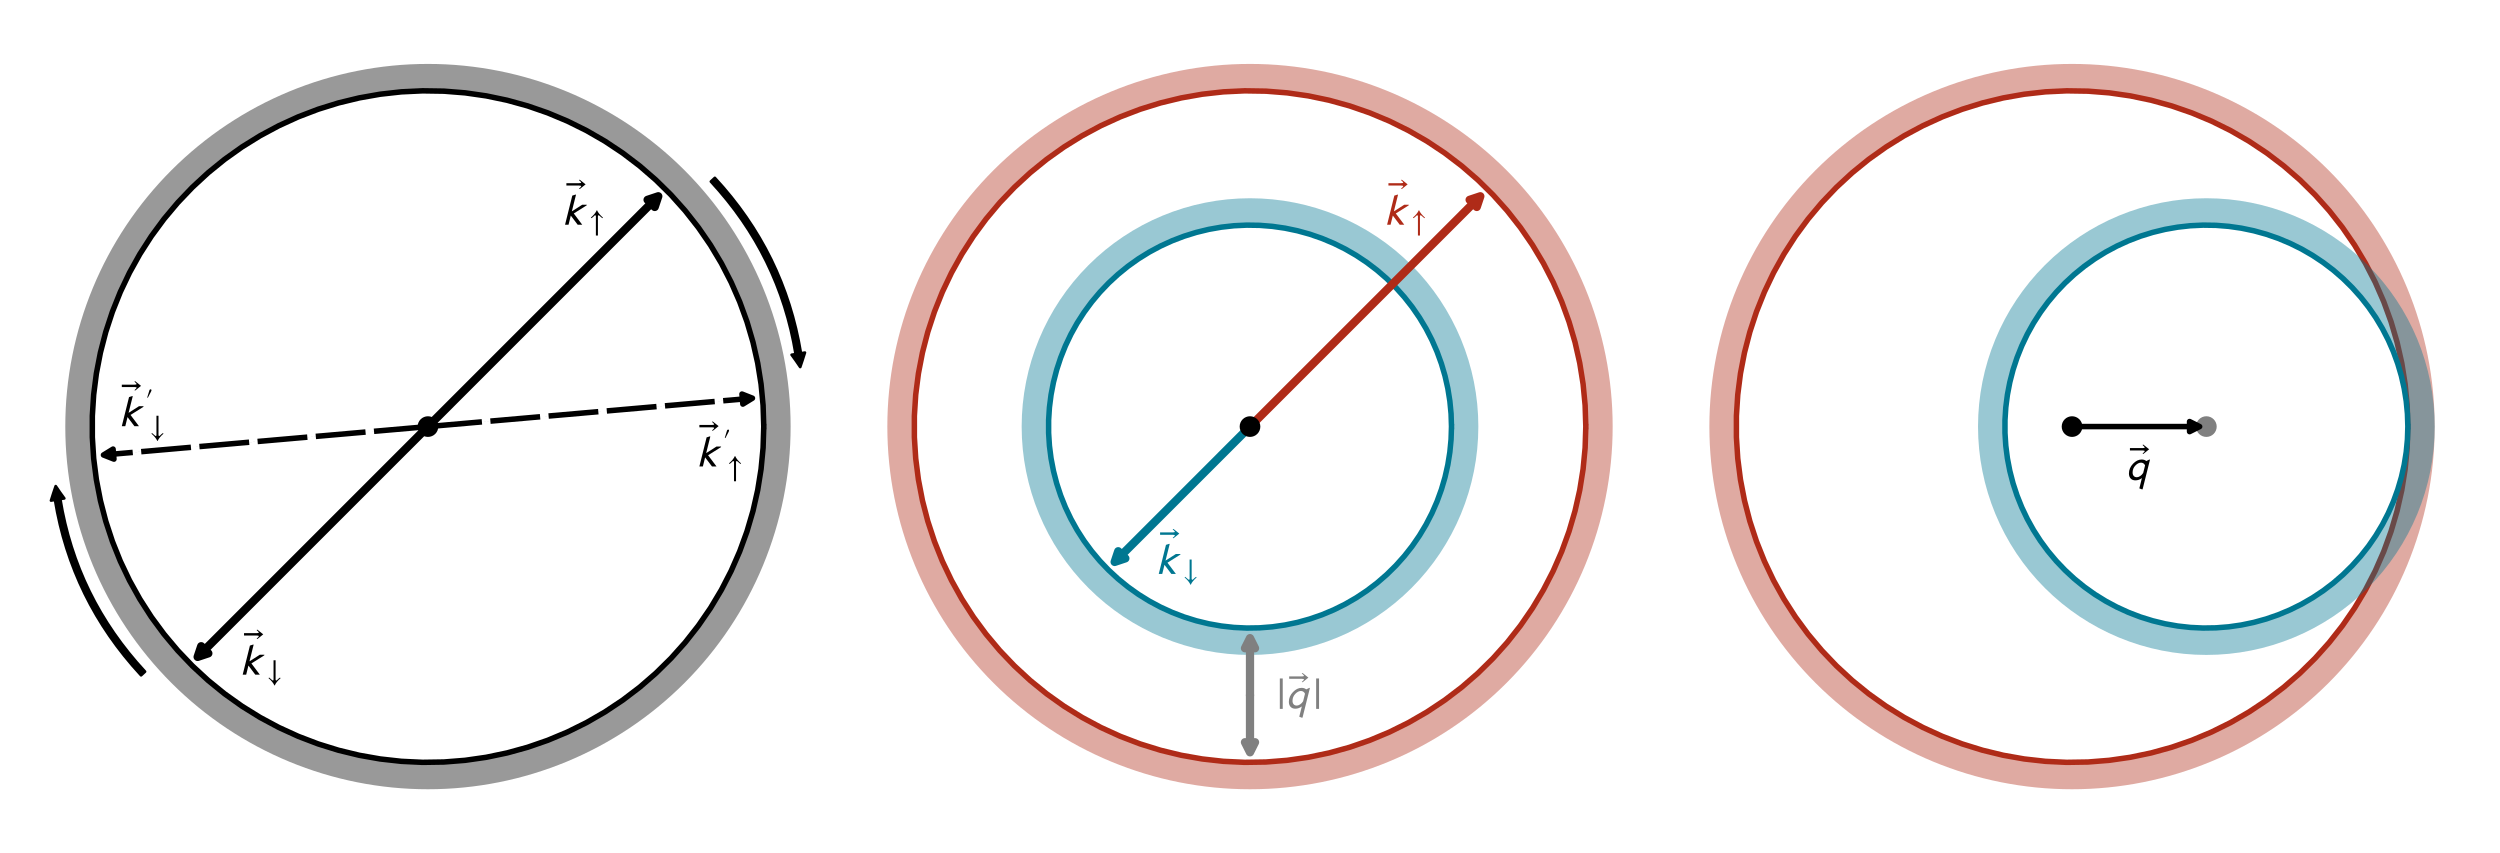 <?xml version="1.0" encoding="utf-8" standalone="no"?>
<!DOCTYPE svg PUBLIC "-//W3C//DTD SVG 1.1//EN"
  "http://www.w3.org/Graphics/SVG/1.1/DTD/svg11.dtd">
<!-- Created with matplotlib (https://matplotlib.org/) -->
<svg height="154.8pt" version="1.1" viewBox="0 0 453.6 154.8" width="453.6pt" xmlns="http://www.w3.org/2000/svg" xmlns:xlink="http://www.w3.org/1999/xlink">
 <defs>
  <style type="text/css">
*{stroke-linecap:butt;stroke-linejoin:round;}
  </style>
 </defs>
 <g id="figure_1">
  <g id="patch_1">
   <path d="M 0 154.8 
L 453.6 154.8 
L 453.6 0 
L 0 0 
z
" style="fill:#ffffff;"/>
  </g>
  <g id="axes_1">
   <g id="PatchCollection_1">
    <defs>
     <path d="M 77.649 -11.598 
C 95.1 -11.598 111.838 -18.531 124.178 -30.871 
C 136.518 -43.211 143.451 -59.949 143.451 -77.4 
C 143.451 -94.851 136.518 -111.589 124.178 -123.929 
C 111.838 -136.269 95.1 -143.202 77.649 -143.202 
C 60.198 -143.202 43.46 -136.269 31.12 -123.929 
C 18.781 -111.589 11.847 -94.851 11.847 -77.4 
C 11.847 -59.949 18.781 -43.211 31.12 -30.871 
C 43.46 -18.531 60.198 -11.598 77.649 -11.598 
z
" id="mcc4bb1b226"/>
    </defs>
    <g clip-path="url(#pdd758a8a9c)">
     <use style="fill-opacity:0.4;" x="0" xlink:href="#mcc4bb1b226" y="154.8"/>
    </g>
   </g>
   <g id="PatchCollection_2">
    <defs>
     <path d="M 77.649 -16.472 
C 93.807 -16.472 109.306 -22.892 120.731 -34.318 
C 132.157 -45.743 138.577 -61.242 138.577 -77.4 
C 138.577 -93.558 132.157 -109.057 120.731 -120.482 
C 109.306 -131.908 93.807 -138.328 77.649 -138.328 
C 61.491 -138.328 45.992 -131.908 34.567 -120.482 
C 23.141 -109.057 16.722 -93.558 16.722 -77.4 
C 16.722 -61.242 23.141 -45.743 34.567 -34.318 
C 45.992 -22.892 61.491 -16.472 77.649 -16.472 
z
" id="m578e7fb2c2"/>
    </defs>
    <g clip-path="url(#pdd758a8a9c)">
     <use style="fill:#ffffff;" x="0" xlink:href="#m578e7fb2c2" y="154.8"/>
    </g>
   </g>
   <g id="line2d_1">
    <path clip-path="url(#pdd758a8a9c)" d="M 138.577 77.4 
L 138.454 73.536 
L 138.087 69.687 
L 137.476 65.869 
L 136.624 62.098 
L 135.535 58.389 
L 134.212 54.755 
L 132.662 51.214 
L 130.891 47.777 
L 128.905 44.46 
L 126.712 41.276 
L 124.322 38.236 
L 121.745 35.355 
L 118.989 32.643 
L 116.067 30.111 
L 112.991 27.77 
L 109.772 25.628 
L 106.424 23.695 
L 102.959 21.978 
L 99.393 20.485 
L 95.74 19.22 
L 92.013 18.19 
L 88.229 17.398 
L 84.402 16.848 
L 80.548 16.541 
L 76.682 16.48 
L 72.821 16.664 
L 68.978 17.093 
L 65.171 17.764 
L 61.414 18.675 
L 57.722 19.823 
L 54.11 21.203 
L 50.593 22.809 
L 47.185 24.635 
L 43.9 26.673 
L 40.751 28.916 
L 37.75 31.354 
L 34.91 33.977 
L 32.242 36.775 
L 29.757 39.737 
L 27.464 42.85 
L 25.374 46.103 
L 23.495 49.481 
L 21.833 52.972 
L 20.396 56.562 
L 19.19 60.235 
L 18.219 63.977 
L 17.487 67.773 
L 16.997 71.608 
L 16.752 75.467 
L 16.752 79.333 
L 16.997 83.192 
L 17.487 87.027 
L 18.219 90.823 
L 19.19 94.565 
L 20.396 98.238 
L 21.833 101.828 
L 23.495 105.319 
L 25.374 108.697 
L 27.464 111.95 
L 29.757 115.063 
L 32.242 118.025 
L 34.91 120.823 
L 37.75 123.446 
L 40.751 125.884 
L 43.9 128.127 
L 47.185 130.165 
L 50.593 131.991 
L 54.11 133.597 
L 57.722 134.977 
L 61.414 136.125 
L 65.171 137.036 
L 68.978 137.707 
L 72.821 138.136 
L 76.682 138.32 
L 80.548 138.259 
L 84.402 137.952 
L 88.229 137.402 
L 92.013 136.61 
L 95.74 135.58 
L 99.393 134.315 
L 102.959 132.822 
L 106.424 131.105 
L 109.772 129.172 
L 112.991 127.03 
L 116.067 124.689 
L 118.989 122.157 
L 121.745 119.445 
L 124.322 116.564 
L 126.712 113.524 
L 128.905 110.34 
L 130.891 107.023 
L 132.662 103.586 
L 134.212 100.045 
L 135.535 96.411 
L 136.624 92.702 
L 137.476 88.931 
L 138.087 85.113 
L 138.454 81.264 
L 138.577 77.4 
" style="fill:none;stroke:#000000;stroke-linecap:square;"/>
   </g>
   <g id="patch_2">
    <path clip-path="url(#pdd758a8a9c)" d="M 119.439 35.61 
L 118.793 37.549 
L 118.147 36.903 
L 77.65 77.401 
L 77.648 77.399 
L 118.146 36.902 
L 117.5 36.256 
z
" style="stroke:#000000;stroke-linejoin:miter;stroke-width:1.5;"/>
   </g>
   <g id="patch_3">
    <path clip-path="url(#pdd758a8a9c)" d="M 35.859 119.19 
L 36.506 117.251 
L 37.151 117.897 
L 77.648 77.399 
L 77.65 77.401 
L 37.153 117.898 
L 37.798 118.544 
z
" style="stroke:#000000;stroke-linejoin:miter;stroke-width:1.5;"/>
   </g>
   <g id="patch_4">
    <path clip-path="url(#pdd758a8a9c)" d="M 136.524 72.249 
L 134.783 73.319 
L 134.703 72.41 
L 77.649 77.401 
L 77.649 77.399 
L 134.703 72.407 
L 134.624 71.498 
z
" style="stroke:#000000;stroke-dasharray:6.4,1.6,1,1.6;stroke-dashoffset:0;stroke-linejoin:miter;"/>
   </g>
   <g id="patch_5">
    <path clip-path="url(#pdd758a8a9c)" d="M 18.774 82.551 
L 20.515 81.481 
L 20.595 82.39 
L 77.649 77.399 
L 77.649 77.401 
L 20.595 82.393 
L 20.675 83.302 
z
" style="stroke:#000000;stroke-dasharray:6.4,1.6,1,1.6;stroke-dashoffset:0;stroke-linejoin:miter;"/>
   </g>
   <g id="PatchCollection_3">
    <defs>
     <path d="M 129.701 -122.521 
Q 142.349 -108.868 145.321 -90.701 
L 146.042 -90.819 
Q 145.64 -89.502 145.189 -88.21 
Q 144.43 -89.35 143.637 -90.426 
L 144.358 -90.544 
Q 141.434 -108.421 128.986 -121.859 
L 129.701 -122.521 
z
" id="m1c29dc073f" style="stroke:#000000;stroke-width:0.5;"/>
    </defs>
    <g clip-path="url(#pdd758a8a9c)">
     <use style="stroke:#000000;stroke-width:0.5;" x="0" xlink:href="#m1c29dc073f" y="154.8"/>
    </g>
   </g>
   <g id="PatchCollection_4">
    <defs>
     <path d="M 25.597 -32.279 
Q 12.949 -45.932 9.978 -64.099 
L 9.256 -63.981 
Q 9.658 -65.298 10.11 -66.59 
Q 10.868 -65.45 11.661 -64.374 
L 10.94 -64.256 
Q 13.864 -46.379 26.312 -32.941 
L 25.597 -32.279 
z
" id="mc5f7e78c2e" style="stroke:#000000;stroke-width:0.5;"/>
    </defs>
    <g clip-path="url(#pdd758a8a9c)">
     <use style="stroke:#000000;stroke-width:0.5;" x="0" xlink:href="#mc5f7e78c2e" y="154.8"/>
    </g>
   </g>
   <g id="line2d_2">
    <defs>
     <path d="M 0 1.5 
C 0.398 1.5 0.779 1.342 1.061 1.061 
C 1.342 0.779 1.5 0.398 1.5 0 
C 1.5 -0.398 1.342 -0.779 1.061 -1.061 
C 0.779 -1.342 0.398 -1.5 0 -1.5 
C -0.398 -1.5 -0.779 -1.342 -1.061 -1.061 
C -1.342 -0.779 -1.5 -0.398 -1.5 0 
C -1.5 0.398 -1.342 0.779 -1.061 1.061 
C -0.779 1.342 -0.398 1.5 0 1.5 
z
" id="mb346f37f33" style="stroke:#000000;stroke-width:0.75;"/>
    </defs>
    <g clip-path="url(#pdd758a8a9c)">
     <use style="stroke:#000000;stroke-width:0.75;" x="77.649" xlink:href="#mb346f37f33" y="77.4"/>
    </g>
   </g>
   <g id="text_1">
    <!-- $\vec k_\uparrow$ -->
    <defs>
     <path d="M -1.703 65.406 
L -14.906 54.797 
L -16.703 55.594 
Q -11.797 59.703 -11.797 61.203 
Q -11.797 62.703 -16.703 62.703 
L -45.297 62.703 
L -45.297 68.094 
L -16.703 68.094 
Q -11.797 68.094 -11.797 69.594 
Q -11.797 69.906 -12 70.25 
Q -12.203 70.594 -12.75 71.141 
Q -13.297 71.703 -13.75 72.203 
Q -14.203 72.703 -15.203 73.641 
Q -16.203 74.594 -16.797 75.203 
L -15 76 
z
" id="STIXGeneral-Regular-8407"/>
     <path d="M 55.594 45.297 
L 55.297 43.906 
L 26.094 25.5 
L 45.203 0 
L 34.906 0 
L 19.297 20.703 
L 14.203 0 
L 6.297 0 
L 22.703 66 
L 30.297 68.406 
L 31.094 67.906 
L 21.703 30.297 
L 45.203 45.297 
z
" id="STIXGeneral-Italic-120364"/>
     <path d="M 45.094 42.406 
L 43.203 40.406 
Q 39.203 43.203 33.594 48.594 
Q 32.203 50 30.797 50 
Q 28.797 50 28.797 47.406 
L 28.797 -15.594 
L 22.203 -15.594 
L 22.203 47.5 
Q 22.203 48.297 21.453 49.188 
Q 20.703 50.094 20 50.094 
Q 18.906 50.094 17.5 48.703 
Q 12.594 43.594 7.906 40.5 
L 6 42.5 
Q 20.297 54.906 25 66.203 
L 26 66.203 
Q 30.906 54.703 45.094 42.406 
z
" id="STIXGeneral-Regular-8593"/>
    </defs>
    <g transform="translate(102.02 40.843)scale(0.08 -0.08)">
     <use transform="translate(54.621 27)" xlink:href="#STIXGeneral-Regular-8407"/>
     <use transform="translate(0 0.891)" xlink:href="#STIXGeneral-Italic-120364"/>
     <use transform="translate(60.674 -12.698)scale(0.7)" xlink:href="#STIXGeneral-Regular-8593"/>
    </g>
   </g>
   <g id="text_2">
    <!-- $\vec k_\downarrow$ -->
    <defs>
     <path d="M 43.203 10.094 
L 45.094 8.094 
Q 30.797 -4.297 26.094 -15.594 
L 25.094 -15.594 
Q 20.203 -4.094 6 8.203 
L 7.906 10.203 
Q 11.906 7.406 17.5 2 
Q 18.906 0.594 20.297 0.594 
Q 22.297 0.594 22.297 3.203 
L 22.297 66.203 
L 28.906 66.203 
L 28.906 3.094 
Q 28.906 2.297 29.656 1.391 
Q 30.406 0.5 31.094 0.5 
Q 32.203 0.5 33.594 1.906 
Q 38.5 7 43.203 10.094 
z
" id="STIXGeneral-Regular-8595"/>
    </defs>
    <g transform="translate(43.53 122.486)scale(0.08 -0.08)">
     <use transform="translate(54.621 27)" xlink:href="#STIXGeneral-Regular-8407"/>
     <use transform="translate(0 0.891)" xlink:href="#STIXGeneral-Italic-120364"/>
     <use transform="translate(60.674 -12.698)scale(0.7)" xlink:href="#STIXGeneral-Regular-8595"/>
    </g>
   </g>
   <g id="text_3">
    <!-- $\vec{k}\,'_\uparrow$ -->
    <defs>
     <path d="M 7.5 41.094 
L 14.203 63.203 
Q 14.594 64.703 15 65.547 
Q 15.406 66.406 16.297 67.094 
Q 17.203 67.797 18.594 67.797 
Q 19.906 67.797 20.656 66.844 
Q 21.406 65.906 21.406 64.5 
Q 21.406 63.406 20 60.594 
L 9.406 40.203 
z
" id="STIXGeneral-Regular-8242"/>
    </defs>
    <g transform="translate(126.391 84.711)scale(0.08 -0.08)">
     <use transform="translate(51.622 27)" xlink:href="#STIXGeneral-Regular-8407"/>
     <use transform="translate(0 0.891)" xlink:href="#STIXGeneral-Italic-120364"/>
     <use transform="translate(58.693 37.128)scale(0.7)" xlink:href="#STIXGeneral-Regular-8242"/>
     <use transform="translate(69.277 -21.758)scale(0.7)" xlink:href="#STIXGeneral-Regular-8593"/>
    </g>
   </g>
   <g id="text_4">
    <!-- $\vec{k}\,'_\downarrow$ -->
    <g transform="translate(21.596 77.4)scale(0.08 -0.08)">
     <use transform="translate(51.622 27)" xlink:href="#STIXGeneral-Regular-8407"/>
     <use transform="translate(0 0.891)" xlink:href="#STIXGeneral-Italic-120364"/>
     <use transform="translate(58.693 37.128)scale(0.7)" xlink:href="#STIXGeneral-Regular-8242"/>
     <use transform="translate(69.277 -21.758)scale(0.7)" xlink:href="#STIXGeneral-Regular-8595"/>
    </g>
   </g>
  </g>
  <g id="axes_2">
   <g id="PatchCollection_5">
    <defs>
     <path d="M 226.8 -11.598 
C 244.251 -11.598 260.989 -18.531 273.329 -30.871 
C 285.669 -43.211 292.602 -59.949 292.602 -77.4 
C 292.602 -94.851 285.669 -111.589 273.329 -123.929 
C 260.989 -136.269 244.251 -143.202 226.8 -143.202 
C 209.349 -143.202 192.611 -136.269 180.271 -123.929 
C 167.931 -111.589 160.998 -94.851 160.998 -77.4 
C 160.998 -59.949 167.931 -43.211 180.271 -30.871 
C 192.611 -18.531 209.349 -11.598 226.8 -11.598 
z
" id="m35d9796bc5"/>
    </defs>
    <g clip-path="url(#pecac2100ad)">
     <use style="fill:#af2b18;fill-opacity:0.4;" x="0" xlink:href="#m35d9796bc5" y="154.8"/>
    </g>
   </g>
   <g id="PatchCollection_6">
    <defs>
     <path d="M 226.8 -16.472 
C 242.958 -16.472 258.457 -22.892 269.882 -34.318 
C 281.308 -45.743 287.728 -61.242 287.728 -77.4 
C 287.728 -93.558 281.308 -109.057 269.882 -120.482 
C 258.457 -131.908 242.958 -138.328 226.8 -138.328 
C 210.642 -138.328 195.143 -131.908 183.718 -120.482 
C 172.292 -109.057 165.872 -93.558 165.872 -77.4 
C 165.872 -61.242 172.292 -45.743 183.718 -34.318 
C 195.143 -22.892 210.642 -16.472 226.8 -16.472 
z
" id="mc1fe5425ba"/>
    </defs>
    <g clip-path="url(#pecac2100ad)">
     <use style="fill:#ffffff;" x="0" xlink:href="#mc1fe5425ba" y="154.8"/>
    </g>
   </g>
   <g id="line2d_3">
    <path clip-path="url(#pecac2100ad)" d="M 287.728 77.4 
L 287.605 73.536 
L 287.237 69.687 
L 286.627 65.869 
L 285.775 62.098 
L 284.686 58.389 
L 283.363 54.755 
L 281.813 51.214 
L 280.042 47.777 
L 278.056 44.46 
L 275.863 41.276 
L 273.473 38.236 
L 270.895 35.355 
L 268.14 32.643 
L 265.218 30.111 
L 262.141 27.77 
L 258.923 25.628 
L 255.574 23.695 
L 252.11 21.978 
L 248.544 20.485 
L 244.891 19.22 
L 241.164 18.19 
L 237.38 17.398 
L 233.553 16.848 
L 229.699 16.541 
L 225.833 16.48 
L 221.971 16.664 
L 218.129 17.093 
L 214.322 17.764 
L 210.564 18.675 
L 206.873 19.823 
L 203.261 21.203 
L 199.744 22.809 
L 196.336 24.635 
L 193.051 26.673 
L 189.902 28.916 
L 186.901 31.354 
L 184.061 33.977 
L 181.393 36.775 
L 178.908 39.737 
L 176.615 42.85 
L 174.525 46.103 
L 172.645 49.481 
L 170.984 52.972 
L 169.547 56.562 
L 168.34 60.235 
L 167.369 63.977 
L 166.638 67.773 
L 166.148 71.608 
L 165.903 75.467 
L 165.903 79.333 
L 166.148 83.192 
L 166.638 87.027 
L 167.369 90.823 
L 168.34 94.565 
L 169.547 98.238 
L 170.984 101.828 
L 172.645 105.319 
L 174.525 108.697 
L 176.615 111.95 
L 178.908 115.063 
L 181.393 118.025 
L 184.061 120.823 
L 186.901 123.446 
L 189.902 125.884 
L 193.051 128.127 
L 196.336 130.165 
L 199.744 131.991 
L 203.261 133.597 
L 206.873 134.977 
L 210.564 136.125 
L 214.322 137.036 
L 218.129 137.707 
L 221.971 138.136 
L 225.833 138.32 
L 229.699 138.259 
L 233.553 137.952 
L 237.38 137.402 
L 241.164 136.61 
L 244.891 135.58 
L 248.544 134.315 
L 252.11 132.822 
L 255.574 131.105 
L 258.923 129.172 
L 262.141 127.03 
L 265.218 124.689 
L 268.14 122.157 
L 270.895 119.445 
L 273.473 116.564 
L 275.863 113.524 
L 278.056 110.34 
L 280.042 107.023 
L 281.813 103.586 
L 283.363 100.045 
L 284.686 96.411 
L 285.775 92.702 
L 286.627 88.931 
L 287.237 85.113 
L 287.605 81.264 
L 287.728 77.4 
" style="fill:none;stroke:#af2b18;stroke-linecap:square;"/>
   </g>
   <g id="PatchCollection_7">
    <defs>
     <path d="M 226.8 -35.969 
C 237.788 -35.969 248.327 -40.335 256.096 -48.104 
C 263.865 -55.873 268.231 -66.412 268.231 -77.4 
C 268.231 -88.388 263.865 -98.927 256.096 -106.696 
C 248.327 -114.465 237.788 -118.831 226.8 -118.831 
C 215.812 -118.831 205.273 -114.465 197.504 -106.696 
C 189.735 -98.927 185.369 -88.388 185.369 -77.4 
C 185.369 -66.412 189.735 -55.873 197.504 -48.104 
C 205.273 -40.335 215.812 -35.969 226.8 -35.969 
z
" id="mfe063c84a4"/>
    </defs>
    <g clip-path="url(#pecac2100ad)">
     <use style="fill:#007791;fill-opacity:0.4;" x="0" xlink:href="#mfe063c84a4" y="154.8"/>
    </g>
   </g>
   <g id="PatchCollection_8">
    <defs>
     <path d="M 226.8 -40.843 
C 236.495 -40.843 245.794 -44.695 252.649 -51.551 
C 259.505 -58.406 263.357 -67.705 263.357 -77.4 
C 263.357 -87.095 259.505 -96.394 252.649 -103.249 
C 245.794 -110.105 236.495 -113.957 226.8 -113.957 
C 217.105 -113.957 207.806 -110.105 200.951 -103.249 
C 194.095 -96.394 190.243 -87.095 190.243 -77.4 
C 190.243 -67.705 194.095 -58.406 200.951 -51.551 
C 207.806 -44.695 217.105 -40.843 226.8 -40.843 
z
" id="m94ca8d5c26"/>
    </defs>
    <g clip-path="url(#pecac2100ad)">
     <use style="fill:#ffffff;" x="0" xlink:href="#m94ca8d5c26" y="154.8"/>
    </g>
   </g>
   <g id="line2d_4">
    <path clip-path="url(#pecac2100ad)" d="M 263.357 77.4 
L 263.283 75.081 
L 263.062 72.772 
L 262.696 70.482 
L 262.185 68.219 
L 261.531 65.993 
L 260.738 63.813 
L 259.808 61.688 
L 258.745 59.626 
L 257.553 57.636 
L 256.238 55.725 
L 254.804 53.902 
L 253.257 52.173 
L 251.604 50.546 
L 249.851 49.027 
L 248.005 47.622 
L 246.074 46.337 
L 244.065 45.177 
L 241.986 44.147 
L 239.847 43.251 
L 237.654 42.492 
L 235.419 41.874 
L 233.148 41.399 
L 230.852 41.069 
L 228.539 40.885 
L 226.22 40.848 
L 223.903 40.958 
L 221.597 41.216 
L 219.313 41.618 
L 217.059 42.165 
L 214.844 42.854 
L 212.677 43.682 
L 210.566 44.646 
L 208.522 45.741 
L 206.551 46.964 
L 204.661 48.31 
L 202.861 49.772 
L 201.156 51.346 
L 199.556 53.025 
L 198.065 54.802 
L 196.689 56.67 
L 195.435 58.622 
L 194.307 60.649 
L 193.31 62.743 
L 192.448 64.897 
L 191.724 67.101 
L 191.142 69.346 
L 190.703 71.624 
L 190.409 73.925 
L 190.262 76.24 
L 190.262 78.56 
L 190.409 80.875 
L 190.703 83.176 
L 191.142 85.454 
L 191.724 87.699 
L 192.448 89.903 
L 193.31 92.057 
L 194.307 94.151 
L 195.435 96.178 
L 196.689 98.13 
L 198.065 99.998 
L 199.556 101.775 
L 201.156 103.454 
L 202.861 105.028 
L 204.661 106.49 
L 206.551 107.836 
L 208.522 109.059 
L 210.566 110.154 
L 212.677 111.118 
L 214.844 111.946 
L 217.059 112.635 
L 219.313 113.182 
L 221.597 113.584 
L 223.903 113.842 
L 226.22 113.952 
L 228.539 113.915 
L 230.852 113.731 
L 233.148 113.401 
L 235.419 112.926 
L 237.654 112.308 
L 239.847 111.549 
L 241.986 110.653 
L 244.065 109.623 
L 246.074 108.463 
L 248.005 107.178 
L 249.851 105.773 
L 251.604 104.254 
L 253.257 102.627 
L 254.804 100.898 
L 256.238 99.075 
L 257.553 97.164 
L 258.745 95.174 
L 259.808 93.112 
L 260.738 90.987 
L 261.531 88.807 
L 262.185 86.581 
L 262.696 84.318 
L 263.062 82.028 
L 263.283 79.719 
L 263.357 77.4 
" style="fill:none;stroke:#007791;stroke-linecap:square;"/>
   </g>
   <g id="patch_6">
    <path clip-path="url(#pecac2100ad)" d="M 268.59 35.61 
L 267.944 37.549 
L 267.298 36.903 
L 226.801 77.401 
L 226.799 77.399 
L 267.297 36.902 
L 266.651 36.256 
z
" style="fill:#af2b18;stroke:#af2b18;stroke-linejoin:miter;stroke-width:1.5;"/>
   </g>
   <g id="patch_7">
    <path clip-path="url(#pecac2100ad)" d="M 202.243 101.957 
L 202.889 100.018 
L 203.535 100.664 
L 226.799 77.399 
L 226.801 77.401 
L 203.536 100.665 
L 204.182 101.311 
z
" style="fill:#007791;stroke:#007791;stroke-linejoin:miter;stroke-width:1.5;"/>
   </g>
   <g id="line2d_5">
    <g clip-path="url(#pecac2100ad)">
     <use style="stroke:#000000;stroke-width:0.75;" x="226.8" xlink:href="#mb346f37f33" y="77.4"/>
    </g>
   </g>
   <g id="text_5">
    <!-- $\vec k_\uparrow$ -->
    <g style="fill:#af2b18;" transform="translate(251.171 40.843)scale(0.08 -0.08)">
     <use transform="translate(54.621 27)" xlink:href="#STIXGeneral-Regular-8407"/>
     <use transform="translate(0 0.891)" xlink:href="#STIXGeneral-Italic-120364"/>
     <use transform="translate(60.674 -12.698)scale(0.7)" xlink:href="#STIXGeneral-Regular-8593"/>
    </g>
   </g>
   <g id="text_6">
    <!-- $\vec k_\downarrow$ -->
    <g style="fill:#007791;" transform="translate(209.74 104.208)scale(0.08 -0.08)">
     <use transform="translate(54.621 27)" xlink:href="#STIXGeneral-Regular-8407"/>
     <use transform="translate(0 0.891)" xlink:href="#STIXGeneral-Italic-120364"/>
     <use transform="translate(60.674 -12.698)scale(0.7)" xlink:href="#STIXGeneral-Regular-8595"/>
    </g>
   </g>
   <g id="text_7">
    <!-- $|\vec q\,|$ -->
    <defs>
     <path d="M 13.297 -1.406 
L 6.703 -1.406 
L 6.703 67.594 
L 13.297 67.594 
z
" id="STIXGeneral-Regular-124"/>
     <path d="M 54.906 45.797 
L 38.203 -21.094 
L 37.203 -21.594 
L 30.797 -19.203 
L 36.594 4.203 
Q 29.906 -1 21.797 -1 
Q 15.203 -1 11.203 3.141 
Q 7.203 7.297 7.203 14.703 
Q 7.203 27 16.453 36.641 
Q 25.703 46.297 36 46.297 
Q 42.594 46.297 46.5 42.797 
L 53.906 46.406 
z
M 39.5 15.797 
L 43.797 32.906 
Q 42.594 35.906 40.047 37.547 
Q 37.5 39.203 34.594 39.203 
Q 28.094 39.203 21.797 32.641 
Q 15.5 26.094 15.5 16.797 
Q 15.5 12 18 9.047 
Q 20.5 6.094 25.203 6.094 
Q 28.703 6.094 32.75 8.797 
Q 36.797 11.5 39.5 15.797 
z
" id="STIXGeneral-Italic-120370"/>
    </defs>
    <g style="fill:#808080;" transform="translate(231.674 128.579)scale(0.08 -0.08)">
     <use transform="translate(0 0.891)" xlink:href="#STIXGeneral-Regular-124"/>
     <use transform="translate(73.219 5)" xlink:href="#STIXGeneral-Regular-8407"/>
     <use transform="translate(20 0.891)" xlink:href="#STIXGeneral-Italic-120370"/>
     <use transform="translate(82.4 0.891)" xlink:href="#STIXGeneral-Regular-124"/>
    </g>
   </g>
   <g id="patch_8">
    <path clip-path="url(#pecac2100ad)" d="M 226.8 115.784 
L 227.714 117.612 
L 226.801 117.612 
L 226.801 126.142 
L 226.799 126.142 
L 226.799 117.612 
L 225.886 117.612 
z
" style="fill:#808080;stroke:#808080;stroke-linejoin:miter;stroke-width:1.5;"/>
   </g>
   <g id="patch_9">
    <path clip-path="url(#pecac2100ad)" d="M 226.8 136.5 
L 225.886 134.672 
L 226.799 134.672 
L 226.799 126.142 
L 226.801 126.142 
L 226.801 134.672 
L 227.714 134.672 
z
" style="fill:#808080;stroke:#808080;stroke-linejoin:miter;stroke-width:1.5;"/>
   </g>
  </g>
  <g id="axes_3">
   <g id="PatchCollection_9">
    <defs>
     <path d="M 375.951 -11.598 
C 393.402 -11.598 410.14 -18.531 422.48 -30.871 
C 434.819 -43.211 441.753 -59.949 441.753 -77.4 
C 441.753 -94.851 434.819 -111.589 422.48 -123.929 
C 410.14 -136.269 393.402 -143.202 375.951 -143.202 
C 358.5 -143.202 341.762 -136.269 329.422 -123.929 
C 317.082 -111.589 310.149 -94.851 310.149 -77.4 
C 310.149 -59.949 317.082 -43.211 329.422 -30.871 
C 341.762 -18.531 358.5 -11.598 375.951 -11.598 
z
" id="mca3e7d20ac"/>
    </defs>
    <g clip-path="url(#ped0c17afb4)">
     <use style="fill:#af2b18;fill-opacity:0.4;" x="0" xlink:href="#mca3e7d20ac" y="154.8"/>
    </g>
   </g>
   <g id="PatchCollection_10">
    <defs>
     <path d="M 375.951 -16.472 
C 392.109 -16.472 407.608 -22.892 419.033 -34.318 
C 430.459 -45.743 436.878 -61.242 436.878 -77.4 
C 436.878 -93.558 430.459 -109.057 419.033 -120.482 
C 407.608 -131.908 392.109 -138.328 375.951 -138.328 
C 359.793 -138.328 344.294 -131.908 332.869 -120.482 
C 321.443 -109.057 315.023 -93.558 315.023 -77.4 
C 315.023 -61.242 321.443 -45.743 332.869 -34.318 
C 344.294 -22.892 359.793 -16.472 375.951 -16.472 
z
" id="m2eb577f684"/>
    </defs>
    <g clip-path="url(#ped0c17afb4)">
     <use style="fill:#ffffff;" x="0" xlink:href="#m2eb577f684" y="154.8"/>
    </g>
   </g>
   <g id="line2d_6">
    <path clip-path="url(#ped0c17afb4)" d="M 436.878 77.4 
L 436.756 73.536 
L 436.388 69.687 
L 435.777 65.869 
L 434.926 62.098 
L 433.836 58.389 
L 432.514 54.755 
L 430.964 51.214 
L 429.192 47.777 
L 427.206 44.46 
L 425.014 41.276 
L 422.624 38.236 
L 420.046 35.355 
L 417.291 32.643 
L 414.369 30.111 
L 411.292 27.77 
L 408.073 25.628 
L 404.725 23.695 
L 401.261 21.978 
L 397.695 20.485 
L 394.041 19.22 
L 390.315 18.19 
L 386.531 17.398 
L 382.704 16.848 
L 378.85 16.541 
L 374.984 16.48 
L 371.122 16.664 
L 367.28 17.093 
L 363.472 17.764 
L 359.715 18.675 
L 356.023 19.823 
L 352.412 21.203 
L 348.895 22.809 
L 345.487 24.635 
L 342.202 26.673 
L 339.052 28.916 
L 336.052 31.354 
L 333.212 33.977 
L 330.544 36.775 
L 328.058 39.737 
L 325.766 42.85 
L 323.676 46.103 
L 321.796 49.481 
L 320.135 52.972 
L 318.698 56.562 
L 317.491 60.235 
L 316.52 63.977 
L 315.789 67.773 
L 315.299 71.608 
L 315.054 75.467 
L 315.054 79.333 
L 315.299 83.192 
L 315.789 87.027 
L 316.52 90.823 
L 317.491 94.565 
L 318.698 98.238 
L 320.135 101.828 
L 321.796 105.319 
L 323.676 108.697 
L 325.766 111.95 
L 328.058 115.063 
L 330.544 118.025 
L 333.212 120.823 
L 336.052 123.446 
L 339.052 125.884 
L 342.202 128.127 
L 345.487 130.165 
L 348.895 131.991 
L 352.412 133.597 
L 356.023 134.977 
L 359.715 136.125 
L 363.472 137.036 
L 367.28 137.707 
L 371.122 138.136 
L 374.984 138.32 
L 378.85 138.259 
L 382.704 137.952 
L 386.531 137.402 
L 390.315 136.61 
L 394.041 135.58 
L 397.695 134.315 
L 401.261 132.822 
L 404.725 131.105 
L 408.073 129.172 
L 411.292 127.03 
L 414.369 124.689 
L 417.291 122.157 
L 420.046 119.445 
L 422.624 116.564 
L 425.014 113.524 
L 427.206 110.34 
L 429.192 107.023 
L 430.964 103.586 
L 432.514 100.045 
L 433.836 96.411 
L 434.926 92.702 
L 435.777 88.931 
L 436.388 85.113 
L 436.756 81.264 
L 436.878 77.4 
" style="fill:none;stroke:#af2b18;stroke-linecap:square;"/>
   </g>
   <g id="PatchCollection_11">
    <defs>
     <path d="M 400.322 -35.969 
C 411.309 -35.969 421.848 -40.335 429.618 -48.104 
C 437.387 -55.873 441.753 -66.412 441.753 -77.4 
C 441.753 -88.388 437.387 -98.927 429.618 -106.696 
C 421.848 -114.465 411.309 -118.831 400.322 -118.831 
C 389.334 -118.831 378.795 -114.465 371.026 -106.696 
C 363.257 -98.927 358.891 -88.388 358.891 -77.4 
C 358.891 -66.412 363.257 -55.873 371.026 -48.104 
C 378.795 -40.335 389.334 -35.969 400.322 -35.969 
z
" id="m6dd56dcca7"/>
    </defs>
    <g clip-path="url(#ped0c17afb4)">
     <use style="fill:#007791;fill-opacity:0.4;" x="0" xlink:href="#m6dd56dcca7" y="154.8"/>
    </g>
   </g>
   <g id="PatchCollection_12">
    <defs>
     <path d="M 400.322 -40.843 
C 410.017 -40.843 419.316 -44.695 426.171 -51.551 
C 433.027 -58.406 436.878 -67.705 436.878 -77.4 
C 436.878 -87.095 433.027 -96.394 426.171 -103.249 
C 419.316 -110.105 410.017 -113.957 400.322 -113.957 
C 390.627 -113.957 381.328 -110.105 374.472 -103.249 
C 367.617 -96.394 363.765 -87.095 363.765 -77.4 
C 363.765 -67.705 367.617 -58.406 374.472 -51.551 
C 381.328 -44.695 390.627 -40.843 400.322 -40.843 
z
" id="m23691d16b1"/>
    </defs>
    <g clip-path="url(#ped0c17afb4)">
     <use style="fill:#ffffff;" x="0" xlink:href="#m23691d16b1" y="154.8"/>
    </g>
   </g>
   <g id="line2d_7">
    <path clip-path="url(#ped0c17afb4)" d="M 436.878 77.4 
L 436.805 75.081 
L 436.584 72.772 
L 436.218 70.482 
L 435.707 68.219 
L 435.053 65.993 
L 434.26 63.813 
L 433.33 61.688 
L 432.267 59.626 
L 431.075 57.636 
L 429.76 55.725 
L 428.326 53.902 
L 426.779 52.173 
L 425.126 50.546 
L 423.373 49.027 
L 421.527 47.622 
L 419.595 46.337 
L 417.587 45.177 
L 415.508 44.147 
L 413.368 43.251 
L 411.176 42.492 
L 408.94 41.874 
L 406.67 41.399 
L 404.374 41.069 
L 402.061 40.885 
L 399.742 40.848 
L 397.425 40.958 
L 395.119 41.216 
L 392.835 41.618 
L 390.581 42.165 
L 388.365 42.854 
L 386.198 43.682 
L 384.088 44.646 
L 382.044 45.741 
L 380.072 46.964 
L 378.183 48.31 
L 376.382 49.772 
L 374.678 51.346 
L 373.078 53.025 
L 371.586 54.802 
L 370.211 56.67 
L 368.957 58.622 
L 367.829 60.649 
L 366.832 62.743 
L 365.97 64.897 
L 365.246 67.101 
L 364.664 69.346 
L 364.225 71.624 
L 363.931 73.925 
L 363.784 76.24 
L 363.784 78.56 
L 363.931 80.875 
L 364.225 83.176 
L 364.664 85.454 
L 365.246 87.699 
L 365.97 89.903 
L 366.832 92.057 
L 367.829 94.151 
L 368.957 96.178 
L 370.211 98.13 
L 371.586 99.998 
L 373.078 101.775 
L 374.678 103.454 
L 376.382 105.028 
L 378.183 106.49 
L 380.072 107.836 
L 382.044 109.059 
L 384.088 110.154 
L 386.198 111.118 
L 388.365 111.946 
L 390.581 112.635 
L 392.835 113.182 
L 395.119 113.584 
L 397.425 113.842 
L 399.742 113.952 
L 402.061 113.915 
L 404.374 113.731 
L 406.67 113.401 
L 408.94 112.926 
L 411.176 112.308 
L 413.368 111.549 
L 415.508 110.653 
L 417.587 109.623 
L 419.595 108.463 
L 421.527 107.178 
L 423.373 105.773 
L 425.126 104.254 
L 426.779 102.627 
L 428.326 100.898 
L 429.76 99.075 
L 431.075 97.164 
L 432.267 95.174 
L 433.33 93.112 
L 434.26 90.987 
L 435.053 88.807 
L 435.707 86.581 
L 436.218 84.318 
L 436.584 82.028 
L 436.805 79.719 
L 436.878 77.4 
" style="fill:none;stroke:#007791;stroke-linecap:square;"/>
   </g>
   <g id="line2d_8">
    <defs>
     <path d="M 0 1.5 
C 0.398 1.5 0.779 1.342 1.061 1.061 
C 1.342 0.779 1.5 0.398 1.5 0 
C 1.5 -0.398 1.342 -0.779 1.061 -1.061 
C 0.779 -1.342 0.398 -1.5 0 -1.5 
C -0.398 -1.5 -0.779 -1.342 -1.061 -1.061 
C -1.342 -0.779 -1.5 -0.398 -1.5 0 
C -1.5 0.398 -1.342 0.779 -1.061 1.061 
C -0.779 1.342 -0.398 1.5 0 1.5 
z
" id="mddf0bbdae9" style="stroke:#808080;stroke-width:0.75;"/>
    </defs>
    <g clip-path="url(#ped0c17afb4)">
     <use style="fill:#808080;stroke:#808080;stroke-width:0.75;" x="400.322" xlink:href="#mddf0bbdae9" y="77.4"/>
    </g>
   </g>
   <g id="line2d_9">
    <g clip-path="url(#ped0c17afb4)">
     <use style="stroke:#000000;stroke-width:0.75;" x="375.951" xlink:href="#mb346f37f33" y="77.4"/>
    </g>
   </g>
   <g id="text_8">
    <!-- $\vec{q}$ -->
    <g transform="translate(385.699 87.148)scale(0.08 -0.08)">
     <use transform="translate(54.747 5)" xlink:href="#STIXGeneral-Regular-8407"/>
     <use transform="translate(0 0.891)" xlink:href="#STIXGeneral-Italic-120370"/>
    </g>
   </g>
   <g id="patch_10">
    <path clip-path="url(#ped0c17afb4)" d="M 399.103 77.4 
L 397.276 78.314 
L 397.276 77.401 
L 375.951 77.401 
L 375.951 77.399 
L 397.276 77.399 
L 397.276 76.486 
z
" style="stroke:#000000;stroke-linejoin:miter;"/>
   </g>
  </g>
 </g>
 <defs>
  <clipPath id="pdd758a8a9c">
   <rect height="146.226" width="146.226" x="4.536" y="4.287"/>
  </clipPath>
  <clipPath id="pecac2100ad">
   <rect height="146.226" width="146.226" x="153.687" y="4.287"/>
  </clipPath>
  <clipPath id="ped0c17afb4">
   <rect height="146.226" width="146.226" x="302.838" y="4.287"/>
  </clipPath>
 </defs>
</svg>
